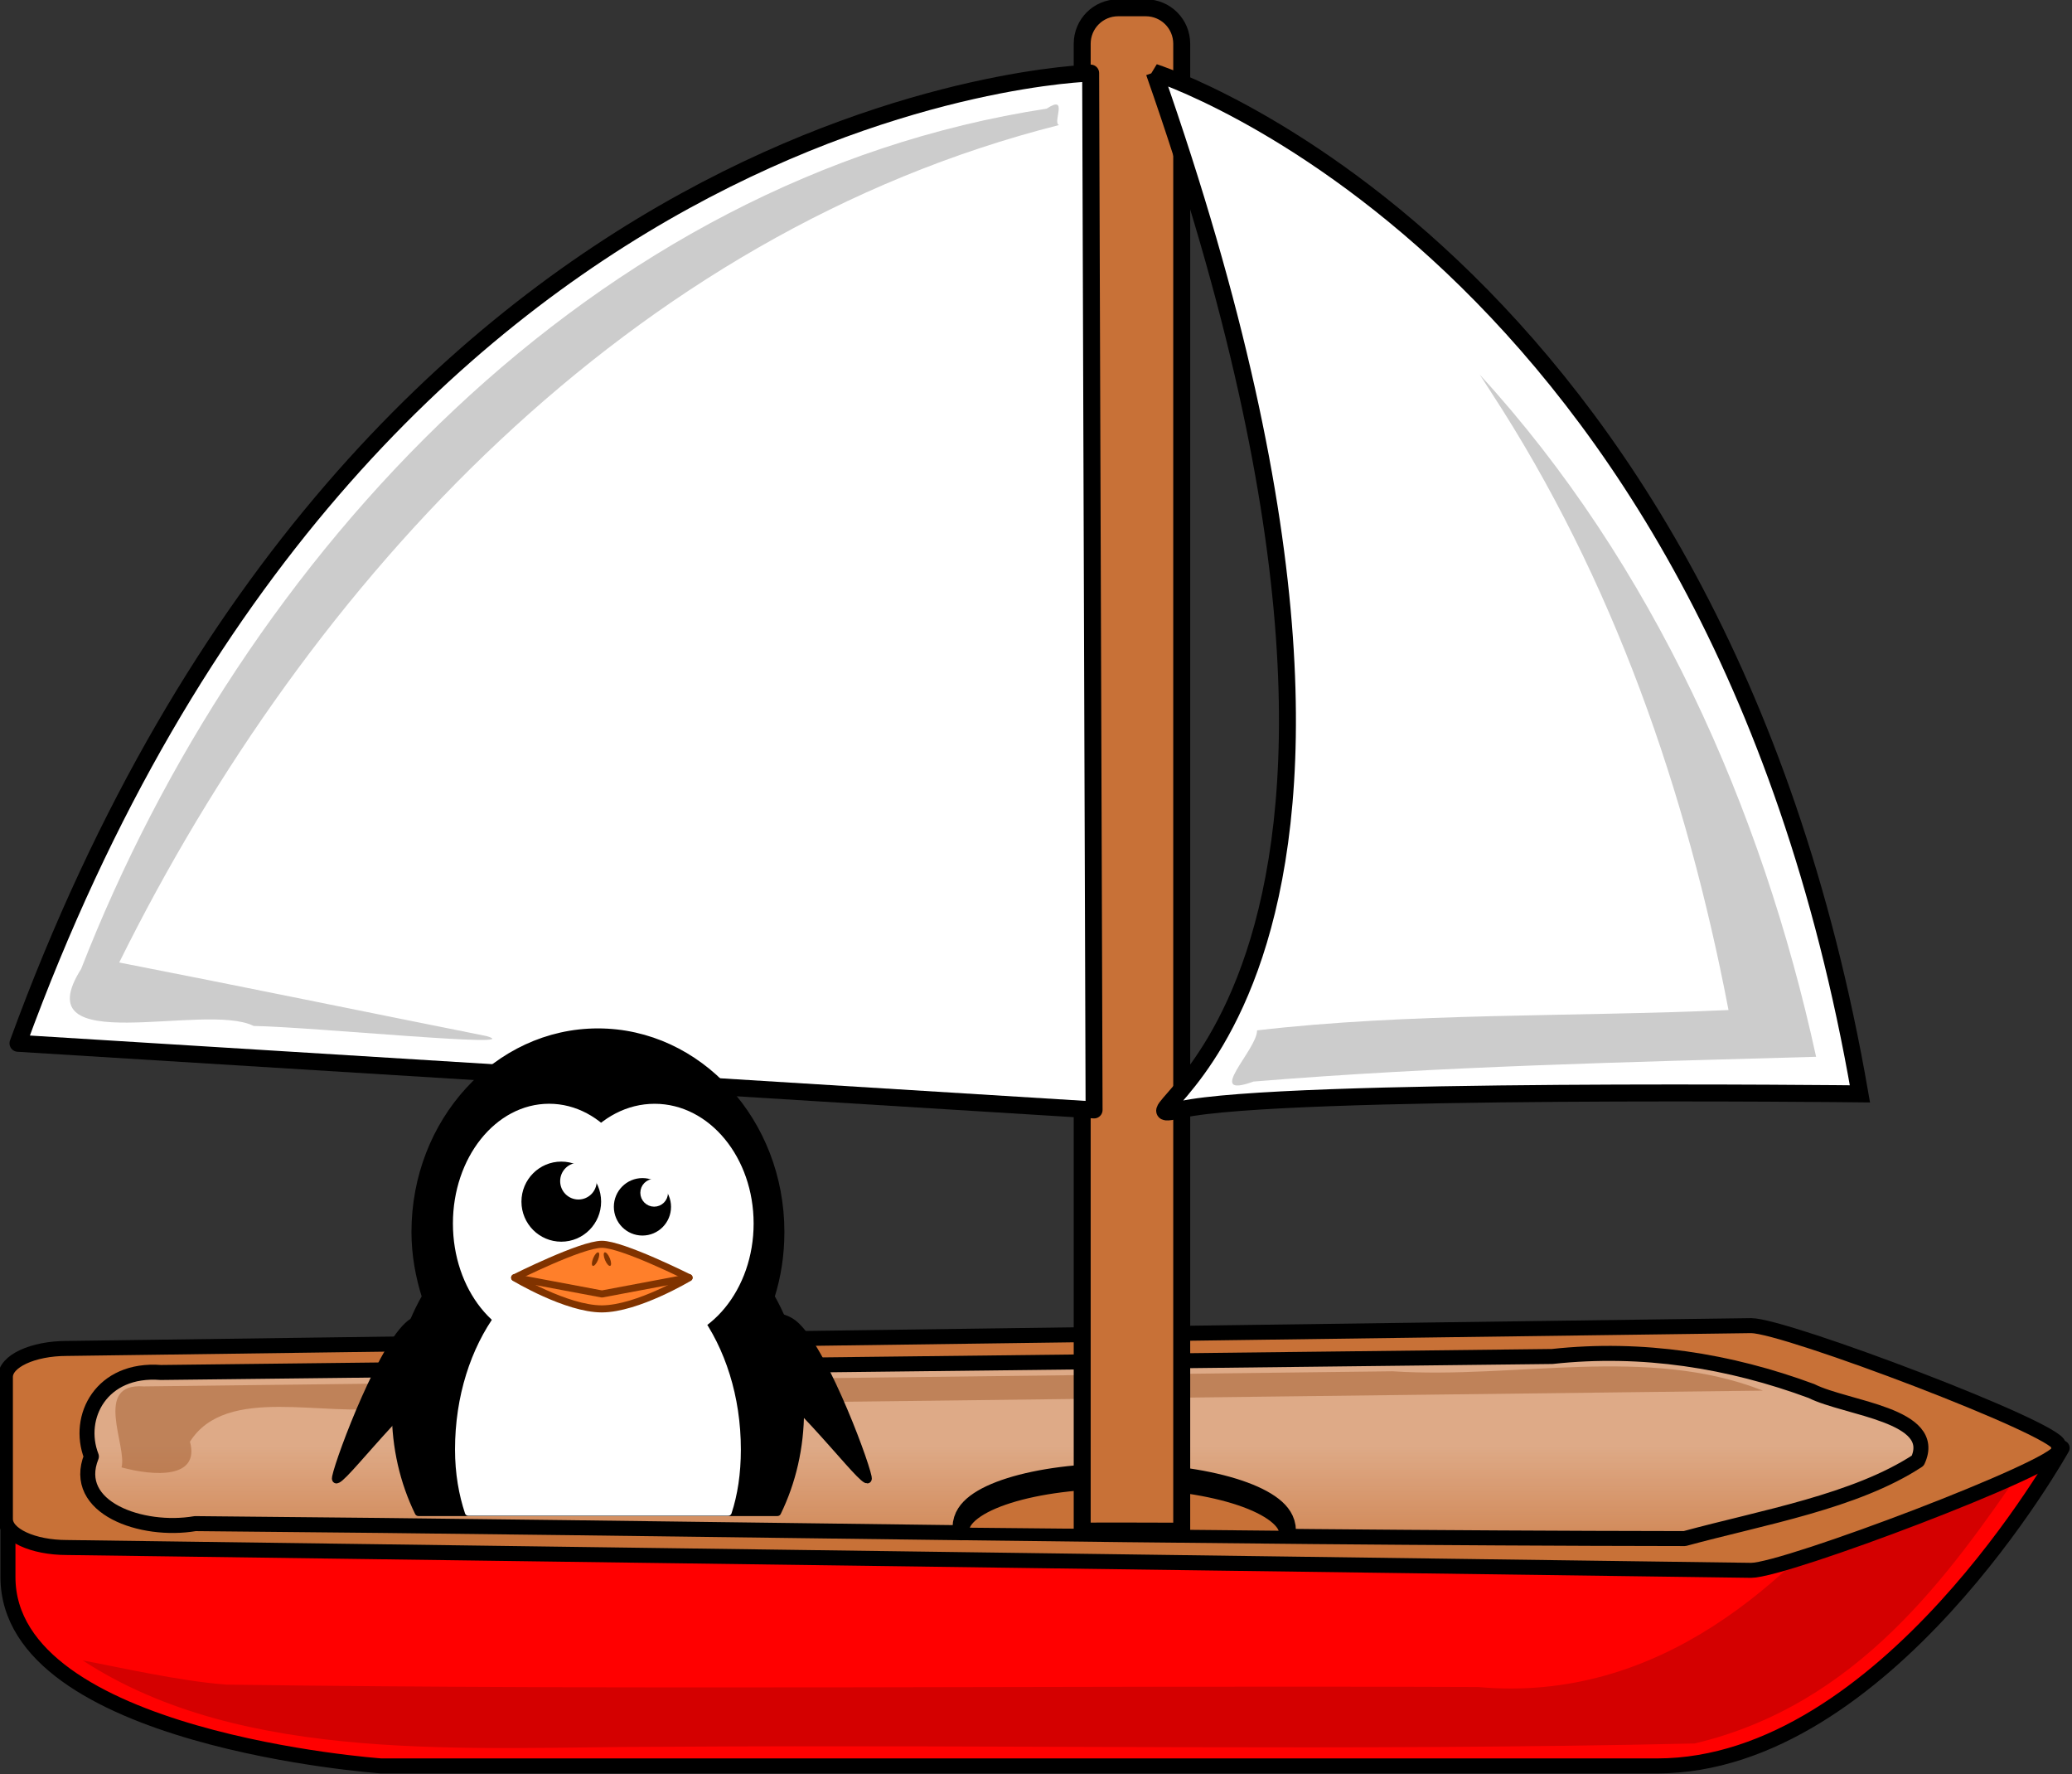 <?xml version="1.0" encoding="UTF-8" standalone="no"?>
<!-- Created with Inkscape (http://www.inkscape.org/) -->

<svg
   xmlns:dc="http://purl.org/dc/elements/1.1/"
   xmlns:cc="http://creativecommons.org/ns#"
   xmlns:rdf="http://www.w3.org/1999/02/22-rdf-syntax-ns#"
   xmlns:svg="http://www.w3.org/2000/svg"
   xmlns="http://www.w3.org/2000/svg"
   xmlns:xlink="http://www.w3.org/1999/xlink"
   xmlns:sodipodi="http://sodipodi.sourceforge.net/DTD/sodipodi-0.dtd"
   xmlns:inkscape="http://www.inkscape.org/namespaces/inkscape"
   width="75.324"
   height="64.489"
   id="svg7239"
   version="1.1"
   inkscape:version="0.48.4 r9939"
   sodipodi:docname="boat.svg">
  <rect width="100%" height="100%" fill="#333333" stroke="none"/>
  <defs
     id="defs7241">
    <linearGradient
       inkscape:collect="always"
       xlink:href="#linearGradient7115"
       id="linearGradient3919"
       gradientUnits="userSpaceOnUse"
       x1="574.895"
       y1="674.246"
       x2="574.895"
       y2="683.667" />
    <linearGradient
       inkscape:collect="always"
       id="linearGradient7115">
      <stop
         style="stop-color:#deaa87;stop-opacity:1;"
         offset="0"
         id="stop7117" />
      <stop
         style="stop-color:#deaa87;stop-opacity:0;"
         offset="1"
         id="stop7119" />
    </linearGradient>
  </defs>
  <sodipodi:namedview
     id="base"
     pagecolor="#ffffff"
     bordercolor="#666666"
     borderopacity="1.0"
     inkscape:pageopacity="0.0"
     inkscape:pageshadow="2"
     inkscape:zoom="0.35"
     inkscape:cx="37.662174"
     inkscape:cy="32.24436"
     inkscape:document-units="px"
     inkscape:current-layer="layer1"
     showgrid="false"
     inkscape:window-width="472"
     inkscape:window-height="383"
     inkscape:window-x="69"
     inkscape:window-y="34"
     inkscape:window-maximized="0"
     fit-margin-top="0"
     fit-margin-left="0"
     fit-margin-right="0"
     fit-margin-bottom="0" />
  <g
     inkscape:label="Layer 1"
     inkscape:groupmode="layer"
     id="layer1"
     transform="translate(-337.338,-500.118)">
    <g
       style="display:inline;enable-background:new"
       transform="matrix(0.762,0,0,0.762,-84.843,173.356)"
       id="BOAT">
      <g
         id="g3867"
         transform="matrix(0.809,0,0,0.809,140.283,-47.682)">
        <path
           sodipodi:nodetypes="cscs"
           id="path3869"
           d="m 633.056,674.373 c 0,0 -10.416,18.747 -23.885,18.747 -13.469,0 -75.248,0 -75.248,0 0,0 -22.007,-1.55 -22.007,-11.135 l 0,-7.906 0,-2.192"
           style="fill:#ff0000;fill-rule:evenodd;stroke:#000000;stroke-width:0.884;stroke-linecap:round;stroke-linejoin:round;stroke-miterlimit:4;stroke-opacity:1;stroke-dasharray:none"
           inkscape:connector-curvature="0" />
        <path
           id="path3871"
           d="m 622.094,675.784 c -5.074,6.363 -12.741,13.659 -23.482,12.684 -24.584,-0.097 -49.323,0.192 -73.813,-0.141 -2.774,-0.206 -6.38,-1.038 -8.475,-1.427 9.515,6.199 22.793,5.087 34.398,5.091 20.213,-0.136 40.478,0.268 60.659,-0.194 9.613,-2.278 14.988,-9.898 19.414,-16.349 -2.632,0.304 -6.731,-0.824 -8.701,0.335 z"
           style="opacity:0.5;fill:#aa0000;fill-rule:evenodd;stroke:none"
           inkscape:connector-curvature="0" />
        <path
           sodipodi:nodetypes="ccccccccc"
           id="path3873"
           d="m 632.846,674.206 0,0.336 c 0,0.932 -16.122,7.046 -18.131,7.046 l -99.324,-1.345 c -2.009,0 -3.626,-0.75 -3.626,-1.681 l 0,-8.375 c 0,-0.932 1.617,-1.681 3.626,-1.681 l 99.324,-1.345 c 2.009,0 18.131,6.114 18.131,7.046 z"
           style="fill:#c87137;fill-opacity:1;stroke:#000000;stroke-width:0.884;stroke-linecap:round;stroke-linejoin:round;stroke-miterlimit:4;stroke-opacity:1;stroke-dasharray:none;stroke-dashoffset:0"
           inkscape:connector-curvature="0" />
        <path
           id="path3875"
           d="m 520.932,669.923 c -3.507,-0.273 -5.001,2.625 -4.096,4.954 -1.215,3.019 2.966,4.499 6.123,3.957 29.273,0.25 58.586,0.846 87.834,0.882 4.611,-1.252 10.069,-2.181 13.745,-4.592 1.264,-2.713 -4.202,-3.067 -6.268,-4.107 -4.814,-1.781 -9.964,-2.618 -15.289,-2.037 -27.35,0.314 -54.7,0.629 -82.049,0.943 z"
           style="fill:url(#linearGradient3919);fill-opacity:1;stroke:#000000;stroke-width:0.884;stroke-linecap:round;stroke-linejoin:round;stroke-miterlimit:4;stroke-opacity:1;stroke-dasharray:none;stroke-dashoffset:0"
           inkscape:connector-curvature="0" />
        <path
           id="path3877"
           d="m 519.923,670.745 c -3.01,-0.23 -0.961,3.544 -1.31,4.774 1.919,0.52 4.631,0.685 4.036,-1.515 2.145,-3.395 7.975,-1.404 11.615,-2.029 27.046,-0.328 54.091,-0.655 81.137,-0.983 -6.809,-2.684 -14.579,-0.666 -21.833,-1.139 -24.548,0.297 -49.096,0.595 -73.645,0.892 z"
           style="opacity:0.5;fill:#a05a2c;fill-opacity:1;stroke:none"
           inkscape:connector-curvature="0" />
        <path
           sodipodi:open="true"
           sodipodi:end="3.1415927"
           sodipodi:start="0"
           transform="matrix(1.221,0.012,0.008,-1.788,-226.774,1565.296)"
           d="m 663.5,500 c 0,0.967 -3.526,1.75 -7.875,1.75 -4.349,0 -7.875,-0.783 -7.875,-1.75 0,0 0,0 0,0"
           sodipodi:ry="1.75"
           sodipodi:rx="7.875"
           sodipodi:cy="500"
           sodipodi:cx="655.625"
           id="path3879"
           style="fill:#c87137;fill-opacity:1;stroke:#000000;stroke-width:0.837;stroke-linecap:round;stroke-linejoin:round;stroke-miterlimit:4;stroke-opacity:1;stroke-dasharray:none;stroke-dashoffset:0"
           sodipodi:type="arc" />
        <path
           sodipodi:nodetypes="ccccccc"
           id="path3881"
           d="m 577.389,589.462 1.622,0 c 1.176,0 2.123,0.947 2.123,2.123 l 0,87.698 c 0.104,-0.005 -5.832,-0.024 -5.869,0 l 0,-87.698 c 0,-1.176 0.947,-2.123 2.123,-2.123 z"
           style="fill:#c87137;fill-opacity:1;stroke:#000000;stroke-width:1;stroke-linecap:round;stroke-linejoin:round;stroke-miterlimit:4;stroke-opacity:1;stroke-dashoffset:0"
           inkscape:connector-curvature="0" />
        <path
           style="fill:#ffffff;fill-rule:evenodd;stroke:#000000;stroke-width:1;stroke-linecap:round;stroke-linejoin:round;stroke-miterlimit:4;stroke-opacity:1;stroke-dasharray:none;display:inline;enable-background:new"
           d="m 575.764,593.312 c 0,0 -42.754,1.06 -63.257,57.203 l 63.459,3.929 -0.202,-61.131 z"
           id="path3883"
           sodipodi:nodetypes="cs"
           inkscape:connector-curvature="0" />
        <path
           style="fill:#ffffff;fill-rule:evenodd;stroke:#000000;stroke-width:1;stroke-linecap:butt;stroke-linejoin:miter;stroke-miterlimit:4;stroke-opacity:1;stroke-dasharray:none;display:inline;enable-background:new"
           d="m 579.513,593.266 c 0,0 32.985,10.488 41.616,60.23 0,0 -34.02,-0.387 -40.012,0.924 -5.992,1.311 17.992,-5.311 -1.604,-61.154 z"
           id="path3885"
           sodipodi:nodetypes="cs"
           inkscape:connector-curvature="0" />
        <path
           style="fill:#cccccc;fill-rule:evenodd;stroke:none;display:inline;enable-background:new"
           d="m 573.172,595.409 c -26.7,4.09 -47.389,26.239 -56.942,50.725 -3.416,5.389 7.306,1.921 10.176,3.358 3.529,0.062 16.326,1.337 13.722,0.595 -7.218,-1.441 -14.427,-2.927 -21.651,-4.336 11.195,-22.616 30.166,-42.984 55.421,-49.375 -0.405,-0.142 0.587,-1.832 -0.726,-0.968 z"
           id="path3887"
           inkscape:connector-curvature="0" />
        <path
           id="path3889"
           d="m 599.366,612.109 c 7.216,11.041 11.542,23.557 14.013,36.445 -9.215,0.414 -18.832,0.154 -27.801,1.199 0.008,1.146 -3.169,4.094 -0.214,3.018 11.036,-0.904 22.114,-1.146 33.18,-1.461 -3.193,-14.659 -9.633,-29.084 -19.831,-40.215 l 0.509,0.789 0.144,0.223 z"
           style="fill:#cccccc;fill-opacity:1;fill-rule:evenodd;stroke:none;display:inline;enable-background:new"
           inkscape:connector-curvature="0" />
        <g
           id="g3891"
           transform="translate(96.133,-65.841)">
          <path
             id="path3893"
             style="fill:#000000;fill-opacity:1;fill-rule:evenodd;stroke:#000000;stroke-width:0.438;stroke-linecap:round;stroke-linejoin:round;stroke-miterlimit:4;stroke-opacity:1;stroke-dasharray:none"
             d="m 440.668,732.464 c -0.312,0.01 -0.643,0.096 -0.985,0.294 -1.682,0.975 -4.326,7.996 -4.566,9.166 -0.24,1.17 3.605,-4.29 6.728,-6.435 l 0.961,-1.951 c 0,0 -0.915,-1.115 -2.138,-1.074 z m 20.205,0 c -1.187,0.004 -2.066,1.074 -2.066,1.074 l 0.961,1.951 c 3.124,2.145 6.969,7.605 6.728,6.435 -0.24,-1.17 -2.884,-8.191 -4.566,-9.166 -0.368,-0.213 -0.724,-0.295 -1.057,-0.294 z"
             inkscape:connector-curvature="0" />
          <path
             id="path3895"
             transform="matrix(1.236,0,0,1.236,-173.451,58.956)"
             d="m 504.875,531.344 c -4.81,-3e-5 -8.719,4.277 -8.719,9.531 -10e-6,1.087 0.192,2.12 0.5,3.094 -0.903,1.584 -1.438,3.444 -1.438,5.438 0,1.746 0.388,3.398 1.094,4.844 l 17.125,0 c 0.705,-1.445 1.094,-3.098 1.094,-4.844 -10e-6,-1.994 -0.503,-3.854 -1.406,-5.438 0.308,-0.974 0.469,-2.006 0.469,-3.094 0,-5.254 -3.909,-9.531 -8.719,-9.531 z"
             style="fill:#000000;fill-opacity:1;fill-rule:nonzero;stroke:#000000;stroke-width:0.355;stroke-linecap:round;stroke-linejoin:round;stroke-miterlimit:4;stroke-opacity:1;stroke-dasharray:none"
             inkscape:connector-curvature="0" />
          <path
             id="path3897"
             style="fill:#ffffff;fill-opacity:1;fill-rule:nonzero;stroke:#ffffff;stroke-width:0.438;stroke-linecap:round;stroke-linejoin:round;stroke-miterlimit:4;stroke-opacity:1;stroke-dasharray:none"
             d="m 459.537,726.982 c 2.6e-4,3.778 -2.516,6.841 -5.62,6.841 -3.104,0 -5.62,-3.063 -5.62,-6.841 -2.7e-4,-3.778 2.516,-6.841 5.62,-6.841 3.104,0 5.62,3.063 5.62,6.841 l 0,0 z"
             inkscape:connector-curvature="0" />
          <path
             id="path3899"
             style="fill:#ffffff;fill-opacity:1;fill-rule:nonzero;stroke:#ffffff;stroke-width:0.438;stroke-linecap:round;stroke-linejoin:round;stroke-miterlimit:4;stroke-opacity:1;stroke-dasharray:none"
             d="m 453.148,726.982 c 2.6e-4,3.779 -2.441,6.843 -5.453,6.843 -3.012,0 -5.453,-3.064 -5.453,-6.843 -2.6e-4,-3.779 2.441,-6.843 5.453,-6.843 3.012,0 5.453,3.064 5.453,6.843 l 0,0 z"
             inkscape:connector-curvature="0" />
          <path
             id="path3901"
             transform="matrix(1.236,0,0,1.236,-173.451,58.956)"
             d="m 504.875,542.188 c -3.674,0 -6.656,4.059 -6.656,9.062 0,1.144 0.184,2.143 0.469,3 l 12.406,0 c 0.283,-0.855 0.438,-1.859 0.438,-3 0,-5.003 -2.982,-9.062 -6.656,-9.062 z"
             style="fill:#ffffff;fill-opacity:1;fill-rule:nonzero;stroke:#ffffff;stroke-width:0.325;stroke-linecap:round;stroke-linejoin:round;stroke-miterlimit:4;stroke-opacity:1;stroke-dasharray:none"
             inkscape:connector-curvature="0" />
          <path
             d="m 450.515,725.692 c 1e-4,1.167 -0.941,2.114 -2.102,2.114 -1.161,0 -2.102,-0.946 -2.102,-2.114 -10e-5,-1.167 0.941,-2.114 2.102,-2.114 1.161,0 2.102,0.946 2.102,2.114 l 0,0 z"
             style="fill:#000000;fill-opacity:1;fill-rule:nonzero;stroke:#000000;stroke-width:0.494;stroke-linecap:round;stroke-linejoin:round;stroke-miterlimit:4;stroke-opacity:1;stroke-dasharray:none"
             id="path3903"
             inkscape:connector-curvature="0" />
          <path
             d="m 450.256,724.483 c 4e-5,0.462 -0.372,0.836 -0.831,0.836 -0.459,0 -0.831,-0.374 -0.831,-0.836 -4e-5,-0.462 0.372,-0.836 0.831,-0.836 0.459,0 0.831,0.374 0.831,0.836 l 0,0 z"
             style="fill:#ffffff;fill-opacity:1;fill-rule:nonzero;stroke:#ffffff;stroke-width:0.494;stroke-linecap:round;stroke-linejoin:round;stroke-miterlimit:4;stroke-opacity:1;stroke-dasharray:none"
             id="path3905"
             inkscape:connector-curvature="0" />
          <path
             d="m 450.806,728.207 c 1.221,0 5.145,1.97 5.145,1.97 0,0 -3.041,1.83 -5.145,1.838 -2.094,0 -5.145,-1.838 -5.145,-1.838 0,0 3.923,-1.97 5.145,-1.97 z"
             style="fill:#ff7f2a;fill-opacity:1;fill-rule:evenodd;stroke:#803300;stroke-width:0.416;stroke-linecap:round;stroke-linejoin:round;stroke-miterlimit:4;stroke-opacity:1;stroke-dasharray:none"
             id="path3907"
             inkscape:connector-curvature="0" />
          <path
             d="m 445.666,730.17 5.145,0.966 5.135,-0.966"
             style="fill:#ff7f2a;fill-opacity:1;fill-rule:evenodd;stroke:#803300;stroke-width:0.416;stroke-linecap:round;stroke-linejoin:round;stroke-miterlimit:4;stroke-opacity:1;stroke-dasharray:none"
             id="path3909"
             inkscape:connector-curvature="0" />
          <path
             d="m 450.578,729.131 c -0.09,0.219 -0.227,0.374 -0.306,0.347 -0.079,-0.028 -0.069,-0.228 0.021,-0.448 0.09,-0.219 0.227,-0.374 0.306,-0.347 0.079,0.028 0.069,0.228 -0.021,0.448 z"
             style="fill:#803300;fill-opacity:1;fill-rule:nonzero;stroke:none"
             id="path3911"
             inkscape:connector-curvature="0" />
          <path
             d="m 450.991,729.131 c 0.09,0.219 0.227,0.374 0.306,0.347 0.079,-0.028 0.069,-0.228 -0.021,-0.448 -0.09,-0.219 -0.227,-0.374 -0.306,-0.347 -0.079,0.028 -0.069,0.228 0.021,0.448 z"
             style="fill:#803300;fill-opacity:1;fill-rule:nonzero;stroke:none"
             id="path3913"
             inkscape:connector-curvature="0" />
          <path
             d="m 454.638,725.997 c 7e-5,0.799 -0.644,1.447 -1.439,1.447 -0.795,0 -1.439,-0.648 -1.439,-1.447 -7e-5,-0.799 0.644,-1.447 1.439,-1.447 0.795,0 1.439,0.648 1.439,1.447 l 0,0 z"
             style="fill:#000000;fill-opacity:1;fill-rule:nonzero;stroke:#000000;stroke-width:0.494;stroke-linecap:round;stroke-linejoin:round;stroke-miterlimit:4;stroke-opacity:1;stroke-dasharray:none"
             id="path3915"
             inkscape:connector-curvature="0" />
          <path
             d="m 454.46,725.169 c 3e-5,0.316 -0.255,0.572 -0.569,0.572 -0.314,0 -0.569,-0.256 -0.569,-0.572 -3e-5,-0.316 0.255,-0.572 0.569,-0.572 0.314,0 0.569,0.256 0.569,0.572 l 0,0 z"
             style="fill:#ffffff;fill-opacity:1;fill-rule:nonzero;stroke:#ffffff;stroke-width:0.494;stroke-linecap:round;stroke-linejoin:round;stroke-miterlimit:4;stroke-opacity:1;stroke-dasharray:none"
             id="path3917"
             inkscape:connector-curvature="0" />
        </g>
      </g>
    </g>
  </g>
</svg>
